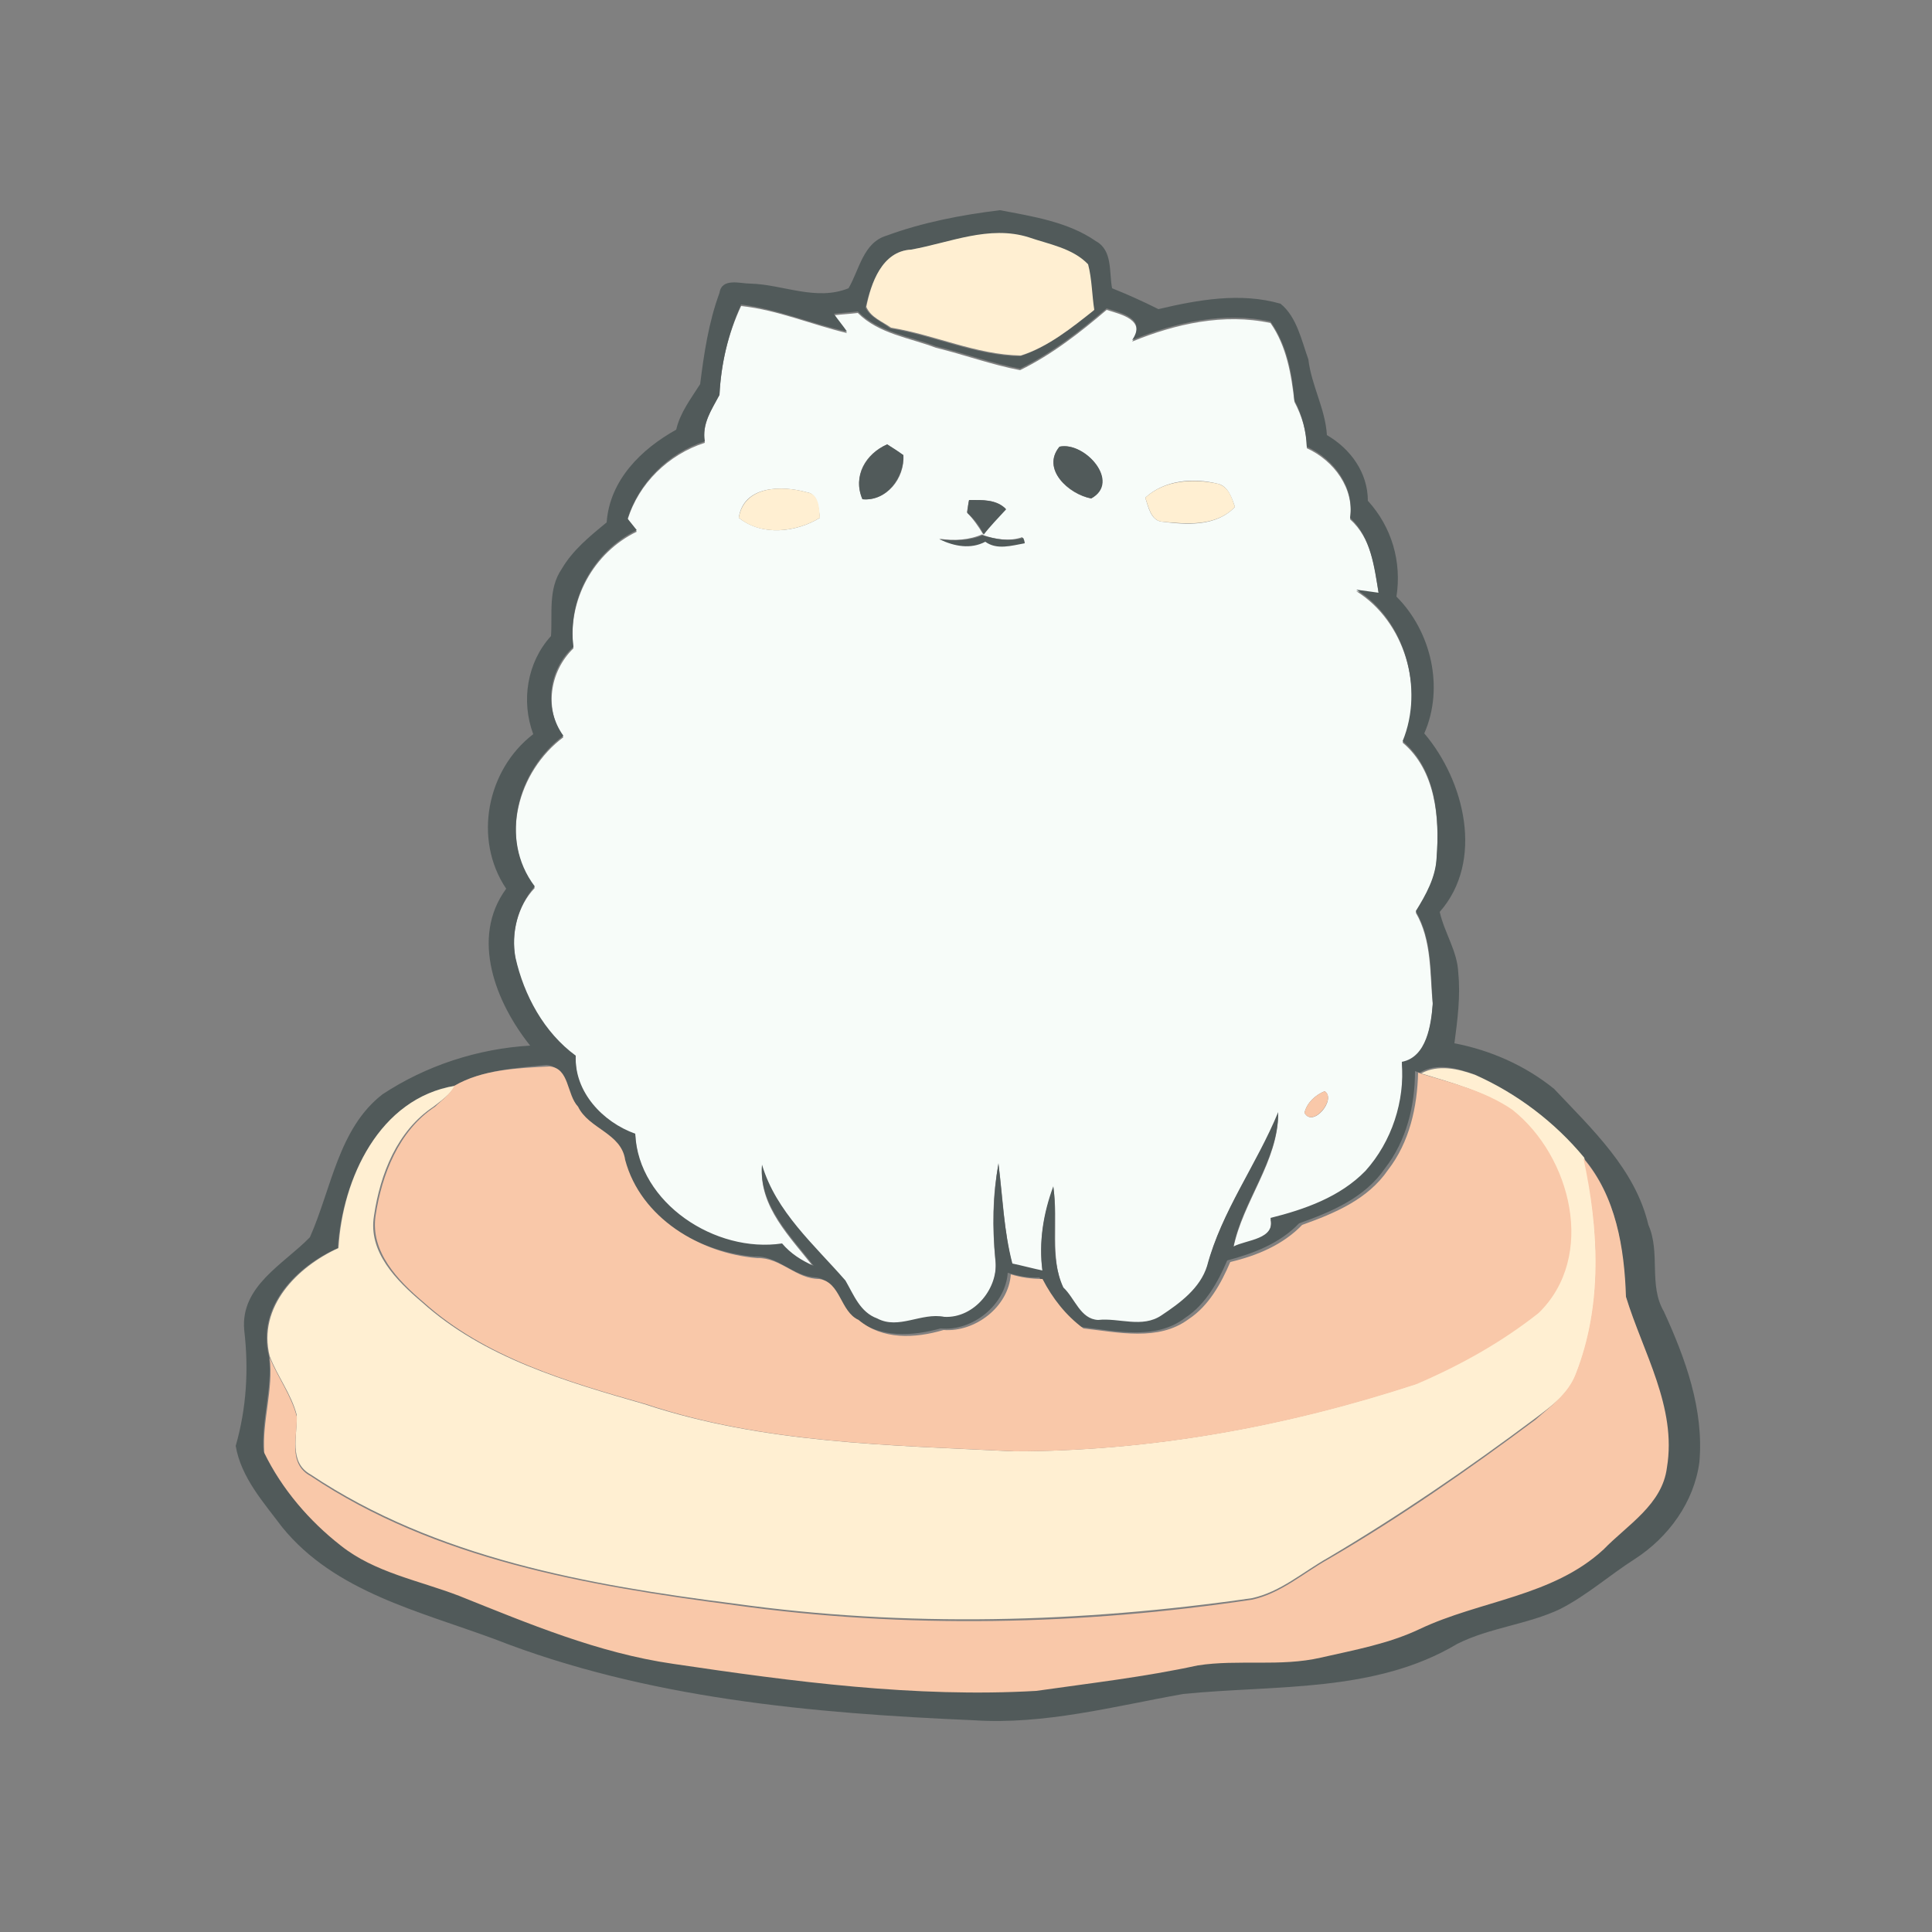 <?xml version="1.0" encoding="utf-8"?>
<!-- Generator: Adobe Illustrator 26.0.3, SVG Export Plug-In . SVG Version: 6.00 Build 0)  -->
<svg version="1.1" id="Layer_1" xmlns="http://www.w3.org/2000/svg" xmlns:xlink="http://www.w3.org/1999/xlink" x="0px" y="0px"
	 viewBox="0 0 250 250" style="enable-background:new 0 0 250 250;" xml:space="preserve">
<rect x="0" y="0" width="250" height="250" fill="#808080" stroke="none"/>
<style type="text/css">
	.st0{fill:#F7FCF9;}
	.st1{fill:#515A5A;}
	.st2{fill:#FFEFD2;}
	.st3{fill:#F9C8A9;}
</style>
<g id="_x23_f7fcf9ff">
	<path class="st0" d="M93.1,51.1c0.2-4,1.1-7.9,2.8-11.5c4.7,0.5,9.1,2.4,13.7,3.5c-0.4-0.6-1.3-1.7-1.7-2.3
		c0.8-0.1,2.3-0.2,3.1-0.3c2.7,2.7,6.7,3.2,10.1,4.5c3.7,0.9,7.2,2.2,10.9,2.9c4.1-2,7.8-4.9,11.2-7.8c1.9,0.6,5.2,1.3,3.3,4.1
		c5.6-2.3,11.9-3.7,17.9-2.4c2.1,3,2.7,6.7,3.1,10.2c1,1.9,1.6,3.9,1.6,6c3.5,1.6,6.2,5.2,5.6,9.2c2.8,2.5,3.2,6.3,3.7,9.7
		c-0.7-0.1-2.2-0.3-2.9-0.4c6.3,3.9,8.9,12.8,6,19.6c4.3,3.6,4.8,9.8,4.4,15c-0.1,2.6-1.4,4.8-2.7,7c2.1,3.6,1.8,7.9,2.2,11.9
		c-0.2,2.7-0.8,7-4,7.6c0.5,5.1-1.3,10.3-4.7,14.1c-3.2,3.4-7.8,4.9-12.3,6.1c0.6,2.8-3.1,2.8-4.8,3.7c1.2-6,5.8-11.2,5.8-17.4
		c-2.8,6.8-7.4,12.7-9.2,19.9c-0.9,2.9-3.5,4.8-5.9,6.4c-2.5,1.6-5.4,0.2-8.2,0.6c-2.3,0-3.1-2.8-4.5-4.2c-1.8-4.1-0.6-8.7-1.3-13.1
		c-1.3,3.5-1.9,7.2-1.4,10.9c-1-0.2-2.9-0.7-3.9-0.9c-1.1-4.2-1.2-8.7-1.8-13c-0.8,4.1-0.8,8.2-0.4,12.4c0.5,3.7-2.7,7.8-6.6,7.5
		c-2.9-0.6-5.8,1.7-8.7,0.2c-2.2-0.8-3-3-4.1-4.9c-4-4.6-9-9-10.8-15c-0.4,5.3,3.7,9.2,6.7,13.1c-1.6-0.7-3-1.6-4.1-2.9
		c-8.6,1.3-18.6-5.2-19-14.2c-4.3-1.4-7.9-5.4-7.7-10.1c-4.2-3-6.7-7.7-7.8-12.7c-0.6-3.2,0.2-6.8,2.5-9.2
		c-4.7-6.2-2.2-15.1,3.7-19.5c-2.5-3.6-1.8-8.5,1.3-11.5c-0.8-6.2,2.6-12.4,8.2-15.1c-0.3-0.4-0.9-1.1-1.2-1.5
		c1.4-4.7,5.3-8.5,10-10C90.8,54.8,92.1,53,93.1,51.1 M137.1,57.8c-2.4,2.9,1.2,6.2,4.1,6.7C145,62.3,140.3,57.1,137.1,57.8
		 M111.6,64.6c3.1,0.3,5.5-2.7,5.3-5.7c-0.5-0.3-1.5-1-2.1-1.4C112,58.7,110.3,61.6,111.6,64.6 M148.2,64.4c0.4,1.2,0.7,2.9,2.1,3.1
		c3.2,0.4,7,0.7,9.5-1.9c-0.4-1.2-0.9-2.7-2.2-3C154.4,61.8,150.7,62.1,148.2,64.4 M95.6,67c3,2.4,7.4,1.9,10.5,0
		c-0.2-1.2-0.2-3.1-1.7-3.3C101.2,62.8,96.2,62.8,95.6,67 M125.4,64.7c-0.1,0.4-0.2,1.2-0.3,1.6c0.8,0.8,1.5,1.8,2.1,2.8
		c-1.8,0.8-3.7,0.9-5.7,0.6c1.9,0.9,4,1.3,5.9,0.3c1.6,1.1,3.4,0.5,5.1,0.2c-0.1-0.2-0.2-0.5-0.2-0.7c-1.7,0.6-3.5,0.3-5.2-0.3
		c1-1.2,2-2.2,3-3.4C128.9,64.6,127.1,64.7,125.4,64.7 M171.4,141.2c-1.2,0.5-2.3,1.5-2.6,2.8C169.9,146,173,142.2,171.4,141.2z"/>
</g>
<g id="_x23_515a5aff">
	<path class="st1" d="M129.4,27.2c4.2,0.8,8.8,1.5,12.4,4c2.2,1.2,1.7,4,2.1,6.1c2,0.8,4,1.7,6,2.7c5.1-1.2,10.6-2.2,15.8-0.7
		c2.1,1.7,2.7,4.7,3.6,7.2c0.4,3.4,2.2,6.4,2.4,9.8c3.1,1.8,5.3,4.9,5.3,8.5c3.1,3.4,4.4,7.9,3.7,12.4c4.5,4.5,6.2,11.8,3.6,17.7
		c5.2,6.1,7.8,16.5,2,23.1c0.6,2.7,2.3,5.1,2.4,7.9c0.3,3-0.1,6.1-0.5,9.1c4.7,0.9,9.2,2.9,12.9,5.9c4.9,5.2,10.5,10.4,12.2,17.6
		c1.6,3.6,0,7.8,2,11.2c2.8,6.1,5.2,12.7,4.6,19.5c-0.7,5.2-4,9.7-8.3,12.5c-3.3,2.1-6.2,4.7-9.7,6.5c-4.2,2-9.1,2.4-13.3,4.5
		c-10.7,6.4-23.6,5.3-35.5,6.5c-9,1.6-17.9,4-27.1,3.4c-20.9-0.9-42.3-2.8-62-10.5c-9.7-3.6-20.7-6.1-27.5-14.5
		c-2.4-3.2-5.3-6.4-6-10.5c1.4-4.9,1.7-9.9,1.1-15c-0.5-5.7,5.1-8.5,8.5-12c2.8-6.3,3.7-14.1,9.4-18.5c5.6-3.7,12.3-5.9,19.1-6.3
		c-4.4-5.5-7.8-13.9-3.1-20.3C61.2,108.6,63,99.6,69,95c-1.6-4.3-0.8-9.3,2.3-12.7c0.2-2.9-0.4-6.1,1.4-8.7c1.4-2.4,3.6-4.2,5.8-6
		c0.4-5.5,4.5-9.5,9-12c0.5-2.2,1.9-4,3.1-5.9c0.5-4,1.1-8,2.5-11.8c0.3-2,2.7-1.2,4-1.2c4.2,0.1,8.5,2.3,12.7,0.6
		c1.4-2.4,1.9-5.9,4.9-6.8C119.3,28.8,124.4,27.8,129.4,27.2 M117.9,32.3c-3.8,0.2-5.2,4.4-5.9,7.5c0.6,1.3,2.1,1.8,3.2,2.7
		c5.6,0.9,11,3.5,16.8,3.6c3.6-1.2,6.6-3.6,9.5-5.9c-0.3-2-0.3-4-0.8-5.9c-2-2.1-5.1-2.6-7.7-3.5C128,29.1,122.9,31.5,117.9,32.3
		 M93.1,51.1c-1,1.9-2.3,3.7-1.9,6c-4.7,1.5-8.5,5.3-10,10c0.3,0.4,0.9,1.1,1.2,1.5c-5.6,2.7-9,8.9-8.2,15.1
		c-3.2,2.9-3.9,7.9-1.3,11.5c-5.9,4.4-8.4,13.3-3.7,19.5c-2.2,2.5-3.1,6-2.5,9.2c1.1,4.9,3.7,9.7,7.8,12.7
		c-0.2,4.7,3.5,8.6,7.7,10.1c0.4,9,10.4,15.5,19,14.2c1.1,1.3,2.5,2.2,4.1,2.9c-3-3.9-7.1-7.8-6.7-13.1c1.8,6.1,6.8,10.4,10.8,15
		c1.1,1.9,1.9,4.1,4.1,4.9c2.8,1.5,5.7-0.8,8.7-0.2c3.9,0.2,7.1-3.8,6.6-7.5c-0.4-4.1-0.3-8.3,0.4-12.4c0.5,4.3,0.7,8.8,1.8,13
		c1,0.2,2.9,0.7,3.9,0.9c-0.5-3.7,0.1-7.4,1.4-10.9c0.6,4.3-0.6,9,1.3,13.1c1.5,1.4,2.2,4.1,4.5,4.2c2.7-0.3,5.7,1.1,8.2-0.6
		c2.4-1.6,5-3.5,5.9-6.4c1.9-7.1,6.4-13.1,9.2-19.9c0,6.3-4.6,11.4-5.8,17.4c1.7-0.9,5.5-0.9,4.8-3.7c4.4-1.1,9-2.7,12.3-6.1
		c3.4-3.8,5.1-9,4.7-14.1c3.2-0.6,3.8-4.8,4-7.6c-0.3-4-0.1-8.3-2.2-11.9c1.3-2.1,2.6-4.4,2.7-7c0.4-5.2-0.1-11.4-4.4-15
		c2.8-6.8,0.3-15.7-6-19.6c0.7,0.1,2.2,0.3,2.9,0.4c-0.6-3.4-1-7.2-3.7-9.7c0.6-4-2.1-7.6-5.6-9.2c-0.1-2.1-0.6-4.1-1.6-6
		c-0.3-3.6-1-7.2-3.1-10.2c-6-1.3-12.3,0.1-17.9,2.4c1.9-2.8-1.4-3.5-3.3-4.1c-3.4,2.9-7.1,5.8-11.2,7.8c-3.7-0.7-7.2-2-10.9-2.9
		c-3.4-1.3-7.4-1.8-10.1-4.5c-0.8,0.1-2.3,0.2-3.1,0.3c0.4,0.6,1.3,1.7,1.7,2.3c-4.6-1-9-2.9-13.7-3.5
		C94.2,43.2,93.3,47.1,93.1,51.1 M58.8,140.5c-9.8,1.7-14.5,12.1-15.1,21c-5.4,2.4-10.5,7.6-8.9,14c0.5,4.1-1,8.2-0.7,12.3
		c2.2,4.7,5.8,8.8,9.9,12c4.4,3.5,10.1,4.6,15.3,6.5c9,3.5,18.1,7.4,27.7,8.8c15.5,2.3,31.2,4.4,47,3.5c7-1,14-1.9,20.9-3.3
		c5.3-0.8,10.7,0.2,15.9-1c4.3-1,8.7-1.8,12.8-3.7c7.8-3.7,17.2-4.2,23.8-10.3c3.1-3.1,7.6-5.8,8.2-10.6c1.2-7.8-3.1-14.9-5.3-22.1
		c-0.2-6.3-1.2-12.9-5.5-17.9c-3.8-4.6-8.6-8.3-14.1-10.7c-2.2-0.8-4.8-1.5-7-0.2l-0.6-0.2c0,4.5-1.1,9-3.9,12.6
		c-2.6,3.8-6.9,5.6-11.1,7.1c-2.5,2.6-5.9,3.9-9.3,4.8c-1.2,2.8-2.8,5.7-5.4,7.4c-3.9,3-9.1,1.7-13.6,1.2c-2.2-1.7-4-4-5.3-6.4
		c-1.4,0.1-2.8-0.2-4.1-0.6c-0.3,4.2-4.6,7.6-8.7,7.2c-3.6,1-7.9,1.3-11-1.3c-2.4-1.1-2.3-4.9-5.1-5.3c-3-0.1-5-2.9-8-2.7
		c-7.4-0.6-15.1-5.2-17.1-12.7c-0.4-3.5-4.6-4-6.1-6.9c-1.5-1.6-1.1-5-3.7-5.2C67,138.2,62.4,138.4,58.8,140.5z"/>
	<path class="st1" d="M137.1,57.8c3.3-0.7,8,4.6,4.1,6.7C138.3,63.9,134.7,60.7,137.1,57.8z"/>
	<path class="st1" d="M111.6,64.6c-1.3-3,0.5-5.9,3.2-7.1c0.5,0.3,1.6,1,2.1,1.4C117,61.8,114.7,64.9,111.6,64.6z"/>
	<path class="st1" d="M125.4,64.7c1.7,0,3.5-0.1,4.8,1.2c-1,1.1-2.1,2.2-3,3.4c1.7,0.5,3.5,0.8,5.2,0.3c0.1,0.2,0.2,0.5,0.2,0.7
		c-1.7,0.3-3.6,0.9-5.1-0.2c-1.9,1-4,0.6-5.9-0.3c1.9,0.2,3.9,0.2,5.7-0.6c-0.5-1.1-1.2-2-2.1-2.8C125.2,65.9,125.3,65.1,125.4,64.7
		z"/>
</g>
<g id="_x23_ffefd2ff">
	<path class="st2" d="M117.9,32.3c5-0.9,10.1-3.2,15.2-1.6c2.6,0.9,5.7,1.4,7.7,3.5c0.5,1.9,0.5,4,0.8,5.9c-2.9,2.3-6,4.8-9.5,5.9
		c-5.8-0.1-11.2-2.7-16.8-3.6c-1.1-0.8-2.6-1.3-3.2-2.7C112.7,36.7,114.1,32.5,117.9,32.3z"/>
	<path class="st2" d="M148.2,64.4c2.5-2.3,6.2-2.5,9.4-1.8c1.4,0.4,1.8,1.8,2.2,3c-2.5,2.6-6.3,2.2-9.5,1.9
		C148.9,67.3,148.6,65.5,148.2,64.4z"/>
	<path class="st2" d="M95.6,67c0.7-4.2,5.6-4.2,8.8-3.3c1.6,0.2,1.6,2.1,1.7,3.3C103,68.9,98.5,69.4,95.6,67z"/>
	<path class="st2" d="M183.9,138.9c2.2-1.2,4.8-0.6,7,0.2c5.4,2.4,10.3,6.1,14.1,10.7c1.9,9.2,2.5,19-1,27.9
		c-0.9,2.6-3.2,4.2-5.3,5.8c-8.7,6.5-17.6,12.6-26.9,18.1c-3.2,1.8-6.1,4.4-9.8,5.2c-22.2,3.2-44.8,3.8-67,0.7
		c-18.9-2.4-38.6-5.9-54.8-16.7c-2.9-1.6-1.7-5.1-1.8-7.7c-0.7-2.7-2.5-5-3.5-7.6c-1.6-6.4,3.6-11.6,8.9-14c0.5-9,5.3-19.4,15.1-21
		c-0.7,1.2-1.8,1.9-2.8,2.7c-4.7,3.1-6.9,8.7-7.7,14.1c-0.8,4.7,2.9,8.4,6.2,11.2c8,7.2,18.7,10.3,28.8,13.2
		c15.4,5.1,31.7,5.3,47.7,6.1c17.7,0,35.2-3.2,52-8.7c5.6-2.4,11-5.4,15.8-9.2c7.5-7.3,4.2-20.4-3.4-26.3
		C192,141.2,187.8,140.1,183.9,138.9z"/>
</g>
<g id="_x23_f9c8a9ff">
	<path class="st3" d="M58.8,140.5c3.6-2.1,8.2-2.3,12.3-2.5c2.6,0.2,2.2,3.6,3.7,5.2c1.4,2.9,5.6,3.4,6.1,6.9
		c2,7.5,9.7,12.1,17.1,12.7c3-0.1,5,2.7,8,2.7c2.8,0.4,2.7,4.2,5.1,5.3c3.1,2.6,7.3,2.4,11,1.3c4.1,0.3,8.4-3,8.7-7.2
		c1.3,0.4,2.7,0.6,4.1,0.6c1.3,2.5,3,4.7,5.3,6.4c4.5,0.5,9.7,1.7,13.6-1.2c2.6-1.7,4.2-4.6,5.4-7.4c3.4-0.8,6.8-2.2,9.3-4.8
		c4.2-1.5,8.5-3.3,11.1-7.1c2.8-3.6,3.8-8.2,3.9-12.6l0.6,0.2c4,1.2,8.1,2.2,11.6,4.6c7.6,6,10.9,19,3.4,26.3
		c-4.8,3.8-10.2,6.8-15.8,9.2c-16.8,5.5-34.3,8.7-52,8.7c-16-0.8-32.4-1-47.7-6.1c-10.2-2.9-20.8-6-28.8-13.2
		c-3.3-2.8-6.9-6.5-6.2-11.2c0.8-5.3,3-11,7.7-14.1C57.1,142.4,58.2,141.7,58.8,140.5z"/>
	<path class="st3" d="M171.4,141.2c1.6,0.9-1.5,4.8-2.6,2.8C169.1,142.7,170.2,141.7,171.4,141.2z"/>
	<path class="st3" d="M203.9,177.8c3.5-8.9,3-18.7,1-27.9c4.2,4.9,5.3,11.6,5.5,17.9c2.2,7.2,6.6,14.3,5.3,22.1
		c-0.6,4.8-5.1,7.4-8.2,10.6c-6.6,6.1-16,6.6-23.8,10.3c-4,1.9-8.4,2.7-12.8,3.7c-5.2,1.2-10.7,0.2-15.9,1
		c-6.9,1.5-13.9,2.3-20.9,3.3c-15.7,0.9-31.5-1.2-47-3.5c-9.7-1.4-18.7-5.2-27.7-8.8c-5.2-2-10.9-3-15.3-6.5
		c-4.1-3.2-7.6-7.3-9.9-12c-0.3-4.1,1.2-8.2,0.7-12.3c1.1,2.6,2.8,4.9,3.5,7.6c0.1,2.6-1.2,6.1,1.8,7.7
		c16.1,10.8,35.8,14.2,54.8,16.7c22.2,3.1,44.9,2.6,67-0.7c3.7-0.8,6.6-3.4,9.8-5.2c9.3-5.4,18.2-11.6,26.9-18.1
		C200.6,182,202.9,180.4,203.9,177.8z"/>
</g>
</svg>
